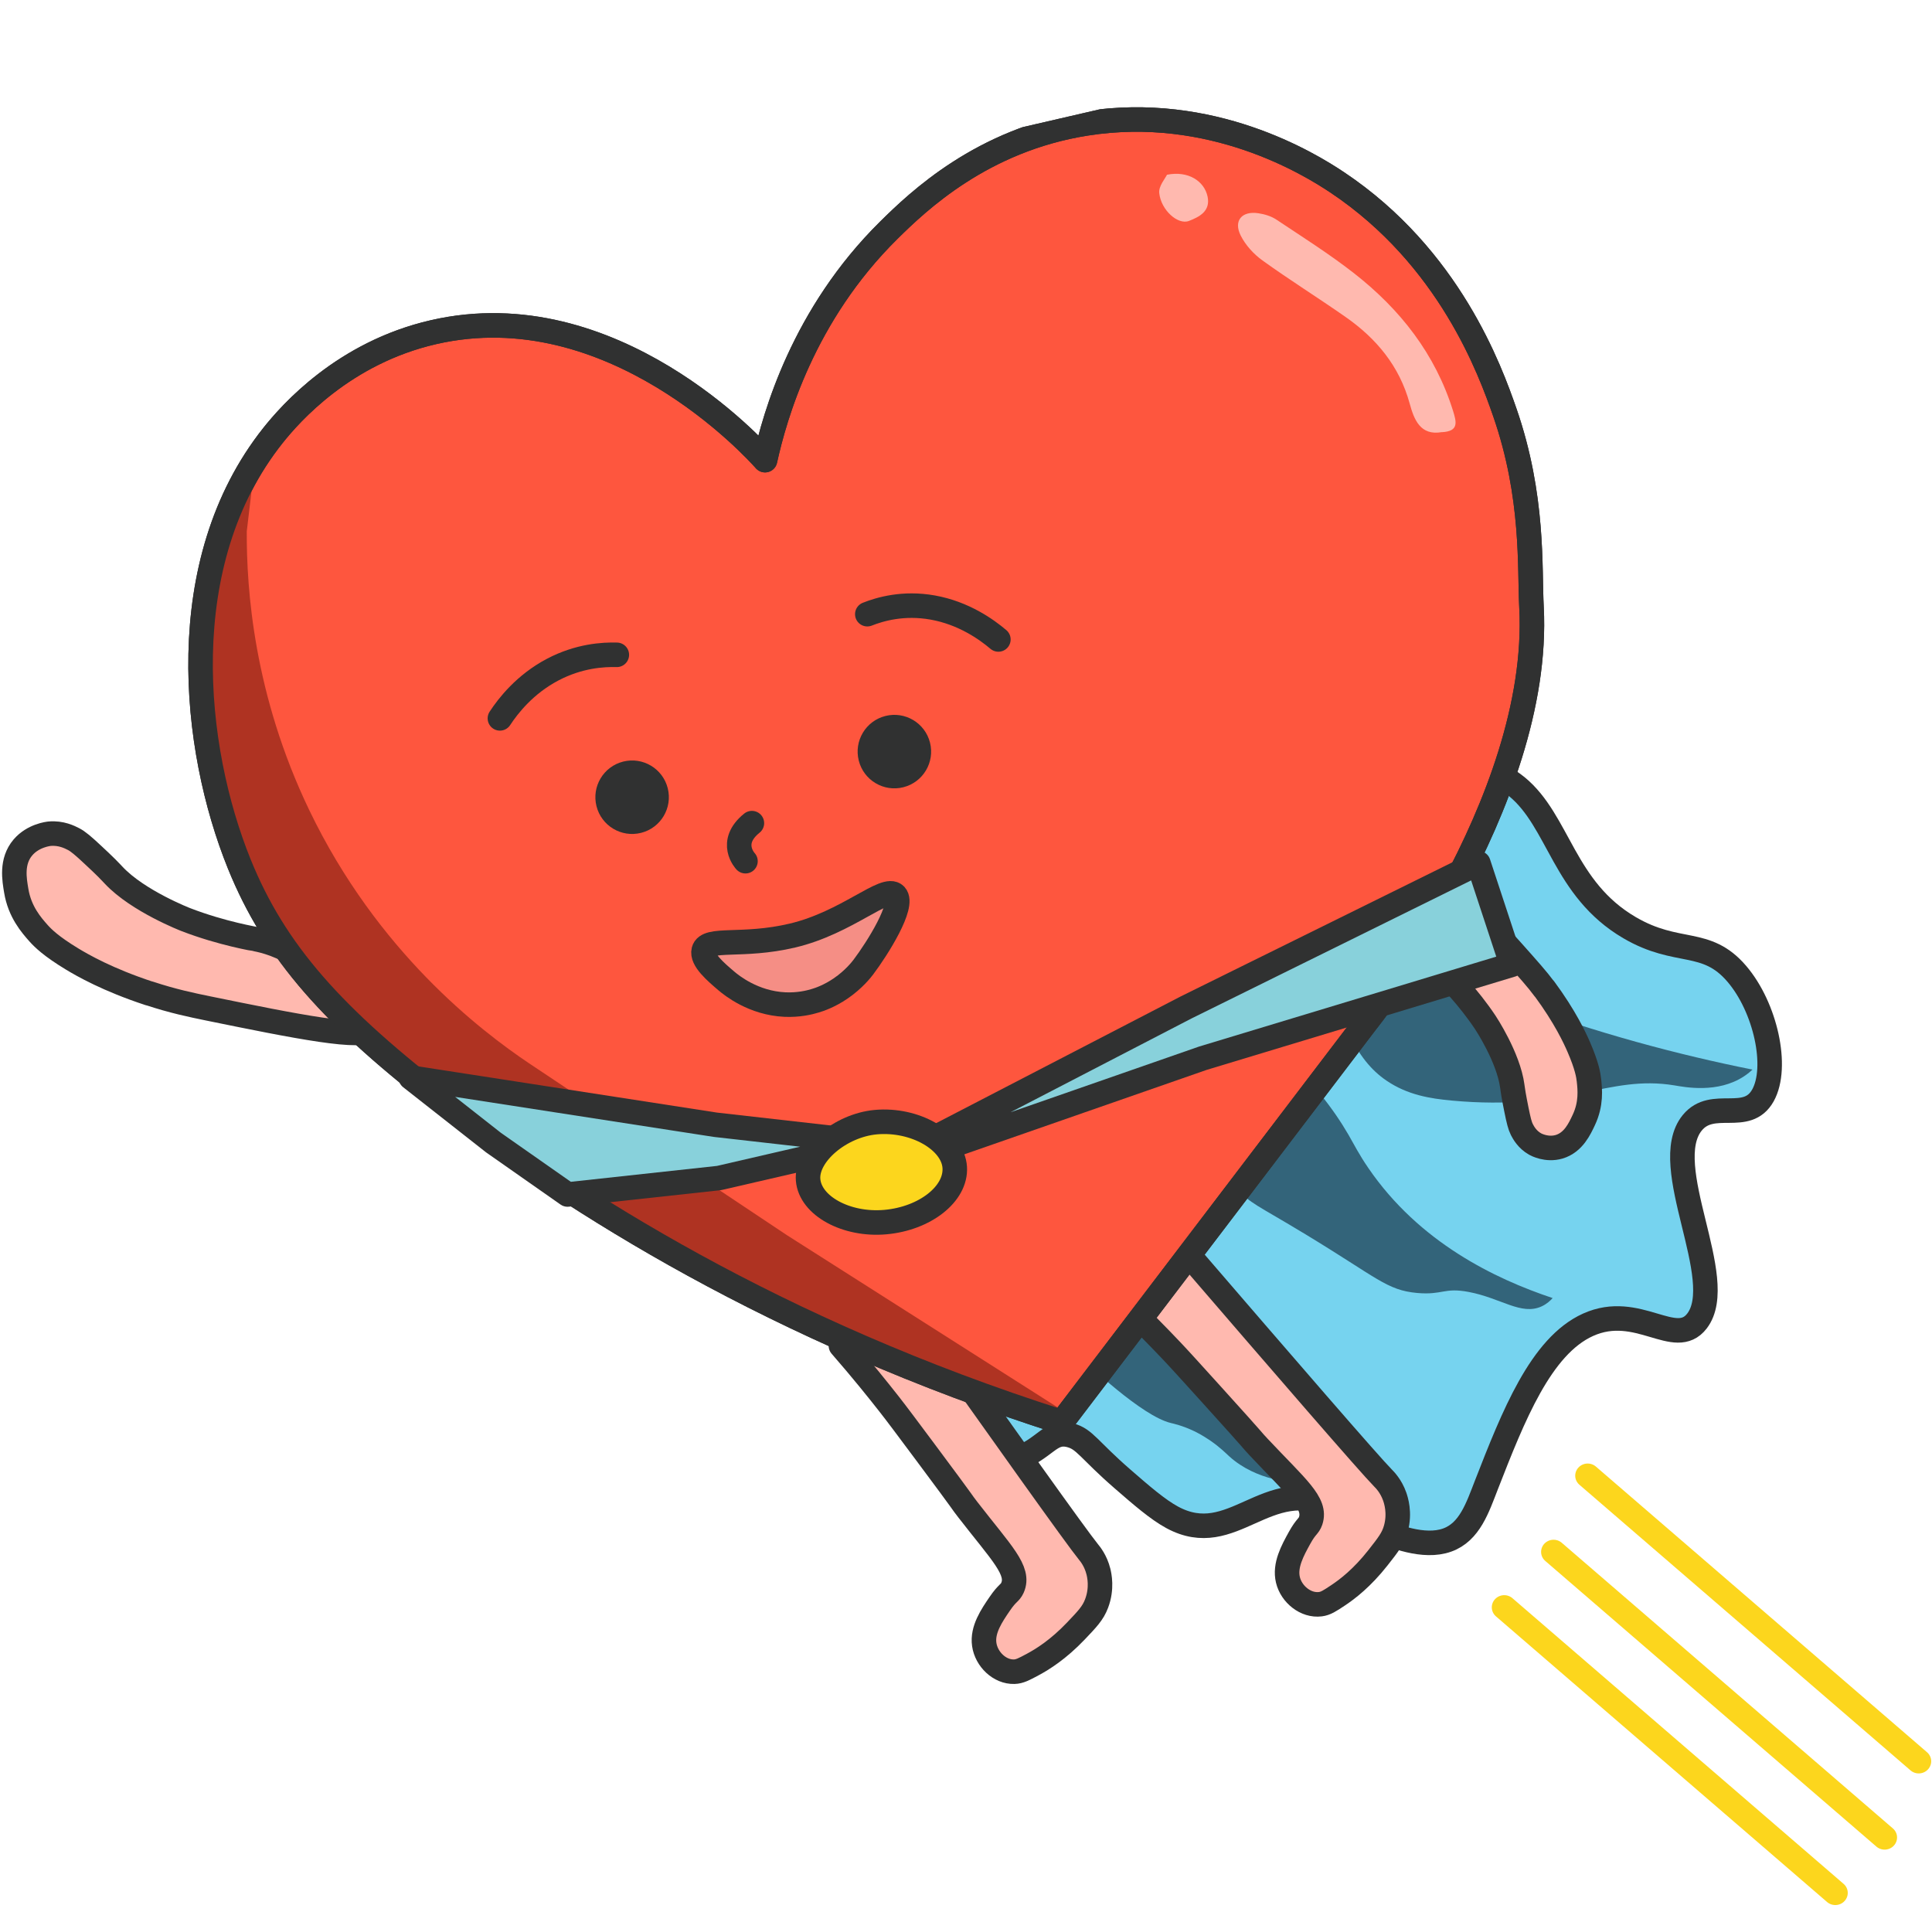 <svg width="579" height="573" viewBox="0 0 579 573" fill="none" xmlns="http://www.w3.org/2000/svg">
<path d="M44.708 297.704C32.293 293.63 24.703 289.256 21.657 287.416C15.27 283.555 12.852 281.094 11.63 279.745C9.379 277.218 5.896 273.247 4.862 266.894C4.322 263.624 3.287 258.158 6.877 253.947C9.94 250.37 14.495 249.885 14.864 249.844C18.293 249.532 20.909 250.869 22.019 251.44C23.339 252.106 24.933 253.438 27.94 256.264C29.582 257.805 30.721 258.852 31.9 260.037C33.079 261.223 33.928 262.135 34.07 262.286C41.341 270.05 55.74 275.604 55.74 275.604C66.624 279.801 76.774 281.445 76.826 281.463C76.826 281.463 83.127 282.556 87.851 285.813C88.336 286.142 88.644 286.443 89.113 286.846C97.215 293.798 102.294 298.668 102.294 298.668C108.493 304.635 111.592 307.619 111.379 308.17C109.928 311.902 88.23 307.476 62.3 302.182C57.455 301.19 51.819 300.024 44.73 297.678L44.708 297.704Z" fill="#FFB9AF" stroke="#303131" stroke-width="7.351" stroke-linecap="round" stroke-linejoin="round"/>
<g clip-path="url(#clip0_2848_2428)">
<path d="M454.565 235.732C467.25 246.122 468.55 266.425 488.367 278.003C502.813 286.451 511.26 281.002 520.506 291.827C529.117 301.9 533.045 319.801 528.338 328.258C523.493 336.934 513.25 329.006 507.149 336.479C496.684 349.296 518.137 383.37 508.572 395.867C502.062 404.349 490.859 390.28 475.937 396.999C461.749 403.39 453.51 424.384 445.467 444.975C442.811 451.79 440.457 459.1 433.703 461.516C426.677 464.041 417.529 460.298 412.441 458.199C405.728 455.447 404.134 453.437 399.815 451.389C379.462 441.74 369.51 464.609 351.269 454.698C346.936 452.348 342.032 448.093 336.399 443.196C326.275 434.398 325.099 431.263 320.776 430.119C314.489 428.462 313.624 434.244 303.368 437.808C297.428 439.857 289.338 442.935 282.591 437.471C279.198 434.716 277.396 430.847 274.234 423.999C272.351 419.927 268.949 412.577 268.539 406.062C267.784 394.014 277.345 386.998 279.938 384.965C314.617 357.815 410.064 199.284 454.574 235.75L454.565 235.732Z" fill="#76D3EF" stroke="#303131" stroke-width="7.351" stroke-linecap="round" stroke-linejoin="round"/>
<path d="M340.102 287.163C353.247 306.019 358.688 321.82 361.206 333.084C362.646 339.537 363.912 348.064 370.82 356.227C374.595 360.704 376.674 361.06 391.267 369.906C412.867 382.994 415.621 386.647 424.7 387.47C432.386 388.153 432.731 385.749 440.181 387.17C449.81 388.993 455.914 394.299 462.014 391.486C463.596 390.761 464.664 389.727 465.308 388.997C447.998 383.225 425.349 372.328 410.11 350.076C407.233 345.887 405.938 343.195 404.114 340.045C395.273 324.825 377.891 305.223 340.122 287.175L340.102 287.163Z" fill="#33647A"/>
<path d="M162.329 257.526C172.743 282.722 175.201 302.506 175.403 316.232C175.514 324.111 174.954 334.366 180.828 345.577C183.702 351.044 189.375 356.19 200.706 366.505C203.933 369.446 222.189 385.921 232.071 388.036C232.843 388.203 236.063 388.823 239.99 390.563C240.783 390.909 242.932 391.92 245.589 393.628C248.778 395.701 250.639 397.491 251.886 398.568C261.159 406.507 274.011 406.752 274.805 406.752C277.212 406.765 279.148 406.501 280.345 406.305C261.921 395.533 238.621 377.515 226.608 347.962C224.338 342.375 223.494 338.904 222.175 334.788C215.775 314.877 200.724 287.779 162.324 257.506L162.329 257.526Z" fill="#467C93" stroke="#303131" stroke-width="7.351" stroke-linecap="round" stroke-linejoin="round"/>
<path d="M381.513 266.478C389.12 280.748 397.507 294.681 404.135 309.375C407.132 316.047 410.863 320.673 415.502 323.825C421.837 328.142 428.596 329.211 435.035 329.807C470.179 333.078 481.861 321.96 501.836 325.267C504.954 325.791 514.817 327.733 522.68 322.53C523.818 321.779 524.672 321.039 525.204 320.532C503.539 316.197 478.487 309.67 451.624 299.642C423.837 289.264 400.476 277.519 381.513 266.478Z" fill="#33647A"/>
<path d="M288.215 304.814C297.643 328.258 300.036 346.597 300.378 359.303C300.571 366.596 300.203 376.081 305.485 386.527C308.069 391.622 313.102 396.452 323.155 406.135C326.018 408.896 342.213 424.363 350.897 426.439C351.576 426.604 354.405 427.216 357.867 428.874C358.566 429.204 360.461 430.165 362.809 431.777C365.629 433.735 367.281 435.414 368.387 436.425C376.608 443.884 387.872 444.266 388.568 444.275C390.677 444.317 392.37 444.095 393.417 443.929C377.143 433.737 356.51 416.781 345.628 389.286C343.571 384.088 342.79 380.865 341.585 377.04C335.737 358.535 322.223 333.275 288.211 304.796L288.215 304.814Z" fill="#33647A"/>
<path d="M353.247 372.576C386.364 411.033 410.299 438.687 414.496 442.954C414.991 443.453 416.853 445.297 417.976 448.479C418.341 449.542 419.626 453.335 418.332 458.062C417.527 461.041 415.992 462.959 412.937 466.85C408.224 472.842 403.822 476.216 400.965 478.108C398.526 479.732 397.285 480.543 395.705 480.736C391.365 481.288 387.029 477.806 385.98 473.464C384.923 469.094 387.378 464.646 389.469 460.857C391.455 457.26 392.192 457.486 392.787 455.751C394.594 450.423 388.514 445.707 377.249 433.707C374.397 430.659 378.216 434.626 363.159 417.995C356.681 410.837 353.4 407.212 350.903 404.587C347.104 400.586 341.656 394.971 334.736 388.408" fill="#FFB9AF"/>
<path d="M353.247 372.576C386.364 411.033 410.299 438.687 414.496 442.954C414.991 443.453 416.853 445.297 417.976 448.479C418.341 449.542 419.626 453.335 418.332 458.062C417.527 461.041 415.992 462.959 412.937 466.85C408.224 472.842 403.822 476.216 400.965 478.107C398.526 479.732 397.285 480.543 395.705 480.736C391.365 481.288 387.029 477.806 385.98 473.464C384.923 469.094 387.378 464.646 389.469 460.857C391.455 457.26 392.192 457.486 392.787 455.751C394.594 450.423 388.514 445.707 377.249 433.707C374.397 430.659 378.216 434.626 363.159 417.995C356.681 410.837 353.4 407.212 350.903 404.587C347.104 400.586 341.656 394.971 334.736 388.408" stroke="#303131" stroke-width="7.351" stroke-linecap="round" stroke-linejoin="round"/>
<path d="M271.941 389.27C301.265 430.693 322.472 460.49 326.246 465.136C326.691 465.68 328.37 467.692 329.186 470.966C329.449 472.059 330.369 475.956 328.632 480.539C327.548 483.428 325.838 485.193 322.429 488.777C317.169 494.295 312.467 497.237 309.443 498.849C306.862 500.235 305.55 500.925 303.958 500.967C299.585 501.105 295.599 497.228 294.966 492.806C294.328 488.356 297.194 484.16 299.635 480.587C301.952 477.194 302.664 477.488 303.421 475.818C305.725 470.685 300.119 465.414 290.042 452.401C287.492 449.097 290.917 453.407 277.505 435.424C271.734 427.685 268.811 423.765 266.575 420.915C263.172 416.572 258.28 410.466 252.013 403.277" fill="#FFB9AF"/>
<path d="M271.941 389.27C301.265 430.693 322.472 460.49 326.246 465.136C326.691 465.68 328.37 467.692 329.186 470.966C329.449 472.059 330.369 475.956 328.632 480.539C327.548 483.428 325.838 485.193 322.429 488.777C317.169 494.295 312.467 497.237 309.443 498.849C306.862 500.235 305.55 500.925 303.958 500.967C299.585 501.105 295.599 497.228 294.966 492.806C294.328 488.356 297.194 484.16 299.635 480.587C301.952 477.194 302.664 477.488 303.421 475.818C305.725 470.685 300.119 465.414 290.042 452.401C287.492 449.097 290.917 453.407 277.505 435.424C271.734 427.685 268.811 423.765 266.575 420.915C263.172 416.572 258.28 410.466 252.013 403.277" stroke="#303131" stroke-width="7.351" stroke-linecap="round" stroke-linejoin="round"/>
<path d="M229.277 137.897C226.574 134.815 183.486 87.21 129.891 99.549C103.055 105.718 87.123 123.808 81.789 130.523C51.517 168.637 57.681 224.236 71.709 258.905C82.395 285.301 99.766 304.813 134.337 331.265C171.64 359.795 232.038 398.75 318.2 426.182L409.515 306.202C409.515 306.202 462.075 240.805 458.972 181.972C458.345 170.178 459.757 148.867 450.978 123.577C446.604 111 434.422 77.168 400.808 54.691C392.281 48.983 363.028 31.079 325.475 36.998C294.349 41.898 275.107 60.367 266.368 68.99C240.67 94.352 232.189 124.694 229.277 137.897Z" fill="#FE563E" stroke="#303131" stroke-width="7.351" stroke-linecap="round" stroke-linejoin="round"/>
<path d="M73.952 159.244C73.874 176.518 76.033 208.127 92.694 242.798C113.075 285.185 143.879 308.78 158.597 318.679L235.798 370.126L318.744 422.889C309.895 420.128 318.744 422.889 308.492 420.326C288.311 420.326 254.369 398.528 226.86 385.824C207.292 376.803 189.218 367.457 172.621 358.157C153.541 345.254 134.461 328.934 115.376 316.013C105.379 305.124 95.378 297.633 85.382 286.744C81.052 278.863 76.719 270.962 72.389 263.081C66.937 250.611 55.602 223.623 61.615 190.796C57.322 170.01 72.035 149.12 76.117 140.963L73.952 159.244Z" fill="#AF3322"/>
<path d="M432.107 129.513C437.251 129.259 436.502 126.487 435.473 123.166C430.149 106.065 419.609 92.681 405.737 81.846C398.322 76.063 390.308 71.005 382.454 65.77C380.923 64.763 378.961 64.183 377.133 63.907C372.175 63.143 369.594 66.147 371.827 70.591C373.267 73.466 375.725 76.168 378.352 78.052C386.495 83.913 395.018 89.234 403.249 94.986C412.52 101.461 419.393 109.722 422.458 120.904C423.775 125.73 425.641 130.634 432.104 129.494L432.107 129.513Z" fill="#FFB9AF"/>
<path d="M349.744 52.345C349.213 53.486 347.179 55.791 347.413 57.855C347.953 63.007 353.045 67.493 356.332 66.202C359.396 65.004 362.815 63.317 361.901 58.924C360.928 54.28 356.116 51.094 349.748 52.364L349.744 52.345Z" fill="#FFB9AF"/>
<path d="M462.787 296.244C469.07 304.732 472.033 311.198 473.175 313.847C475.586 319.421 476.028 322.212 476.189 323.703C476.502 326.462 476.936 330.803 474.635 335.655C473.46 338.147 471.57 342.394 467.239 343.662C463.536 344.742 460.317 342.981 460.06 342.837C457.647 341.48 456.553 339.391 456.078 338.482C455.523 337.408 455.104 335.773 454.436 332.444C454.078 330.632 453.83 329.386 453.599 328.033C453.363 326.662 453.255 325.668 453.22 325.513C452.067 316.836 445.163 306.454 445.163 306.454C439.942 298.596 433.997 292.8 433.997 292.8C429.973 288.882 426.834 286.675 427.233 283.73C427.492 281.857 429.123 280.543 432.366 277.918C435.625 275.269 437.274 274.032 439.017 273.73C441.803 273.269 444.347 275.105 453.27 285.142C458.228 290.718 460.726 293.502 462.748 296.253L462.787 296.244Z" fill="#FFB9AF" stroke="#303131" stroke-width="7.351" stroke-linecap="round" stroke-linejoin="round"/>
<path d="M149.817 215.278C152.255 211.556 157.267 205.078 165.619 200.677C173.494 196.527 180.754 196.113 184.856 196.234" stroke="#303131" stroke-width="7.351" stroke-linecap="round" stroke-linejoin="round"/>
<path d="M299.205 191.632C295.69 188.652 288.846 183.727 279.527 182.063C270.741 180.494 263.755 182.537 259.922 184.055" stroke="#303131" stroke-width="7.351" stroke-linecap="round" stroke-linejoin="round"/>
<path d="M192.13 249.585C198.027 248.099 201.603 242.115 200.117 236.218C198.632 230.321 192.647 226.745 186.75 228.231C180.854 229.716 177.278 235.701 178.763 241.598C180.249 247.494 186.233 251.07 192.13 249.585Z" fill="#303131"/>
<path d="M270.727 235.916C276.624 234.43 280.2 228.446 278.714 222.549C277.228 216.652 271.244 213.076 265.347 214.562C259.45 216.047 255.874 222.032 257.36 227.929C258.845 233.825 264.83 237.401 270.727 235.916Z" fill="#303131"/>
<path d="M210.897 284.838C211.937 280.784 222.453 283.916 237.456 280.371C253.9 276.495 265.36 265.075 268.339 268.257C271.126 271.252 262.917 284.281 258.737 289.815C258.181 290.55 255.869 293.53 251.942 296.211C248.537 298.542 245.512 299.555 244.267 299.915C242.528 300.447 239.272 301.236 235.187 301.043C225.756 300.599 219.213 295.26 217.718 293.992C214.465 291.224 210.195 287.584 210.897 284.838Z" fill="#F58E85" stroke="#303131" stroke-width="7.351" stroke-linecap="round" stroke-linejoin="round"/>
<path d="M225.335 246.673C218.095 252.492 223.411 258.079 223.411 258.079" stroke="#303131" stroke-width="7.351" stroke-linecap="round" stroke-linejoin="round"/>
<path d="M229.277 137.897C226.574 134.815 183.486 87.21 129.891 99.549C103.055 105.718 87.123 123.808 81.789 130.523C51.517 168.637 57.681 224.236 71.709 258.905C82.395 285.301 99.765 304.813 134.337 331.265C171.64 359.795 232.038 398.75 318.2 426.182L409.515 306.202C409.515 306.202 462.075 240.805 458.972 181.972C458.345 170.178 459.757 148.867 450.978 123.577C446.604 111 434.422 77.168 400.808 54.691C392.281 48.983 363.028 31.079 325.475 36.998C294.349 41.898 275.107 60.367 266.368 68.99C240.67 94.352 232.189 124.694 229.277 137.897Z" stroke="#303131" stroke-width="7.351" stroke-linecap="round" stroke-linejoin="round"/>
<path d="M147.88 342.396L123.104 322.933L214.404 337.06L261.504 342.396L215.483 353.024L170.092 357.96L147.88 342.396Z" fill="#88D1DB" stroke="#303131" stroke-width="7.351" stroke-linecap="round" stroke-linejoin="round"/>
<path d="M448.068 273.885L443.051 258.664L355.491 301.892L255.525 353.689L360.509 317.114L453.086 289.107L448.068 273.885Z" fill="#88D1DB" stroke="#303131" stroke-width="7.351" stroke-linecap="round" stroke-linejoin="round"/>
<path d="M265.313 366.234C277.215 365.181 286.611 357.783 286.128 349.854C285.632 341.786 274.193 335.221 262.47 336.278C251.796 337.257 241.549 345.99 242.18 353.587C242.828 361.361 253.647 367.266 265.313 366.234Z" fill="#FCD61D" stroke="#303131" stroke-width="7.351" stroke-linecap="round" stroke-linejoin="round"/>
</g>
<line x1="3.676" y1="-3.676" x2="134.772" y2="-3.676" transform="matrix(0.757 0.653 -0.672 0.741 445.54 481.985)" stroke="#FCD61D" stroke-width="7.351" stroke-linecap="round"/>
<line x1="3.676" y1="-3.676" x2="134.772" y2="-3.676" transform="matrix(0.757 0.653 -0.672 0.741 460.316 465.376)" stroke="#FCD61D" stroke-width="7.351" stroke-linecap="round"/>
<line x1="3.676" y1="-3.676" x2="134.772" y2="-3.676" transform="matrix(0.757 0.653 -0.672 0.741 470.543 442.538)" stroke="#FCD61D" stroke-width="7.351" stroke-linecap="round"/>
<defs>
<clipPath id="clip0_2848_2428">
<rect width="463.254" height="458.649" fill="white" transform="matrix(-0.974 0.225 0.225 0.974 471.417 0)"/>
</clipPath>
</defs>
</svg>
